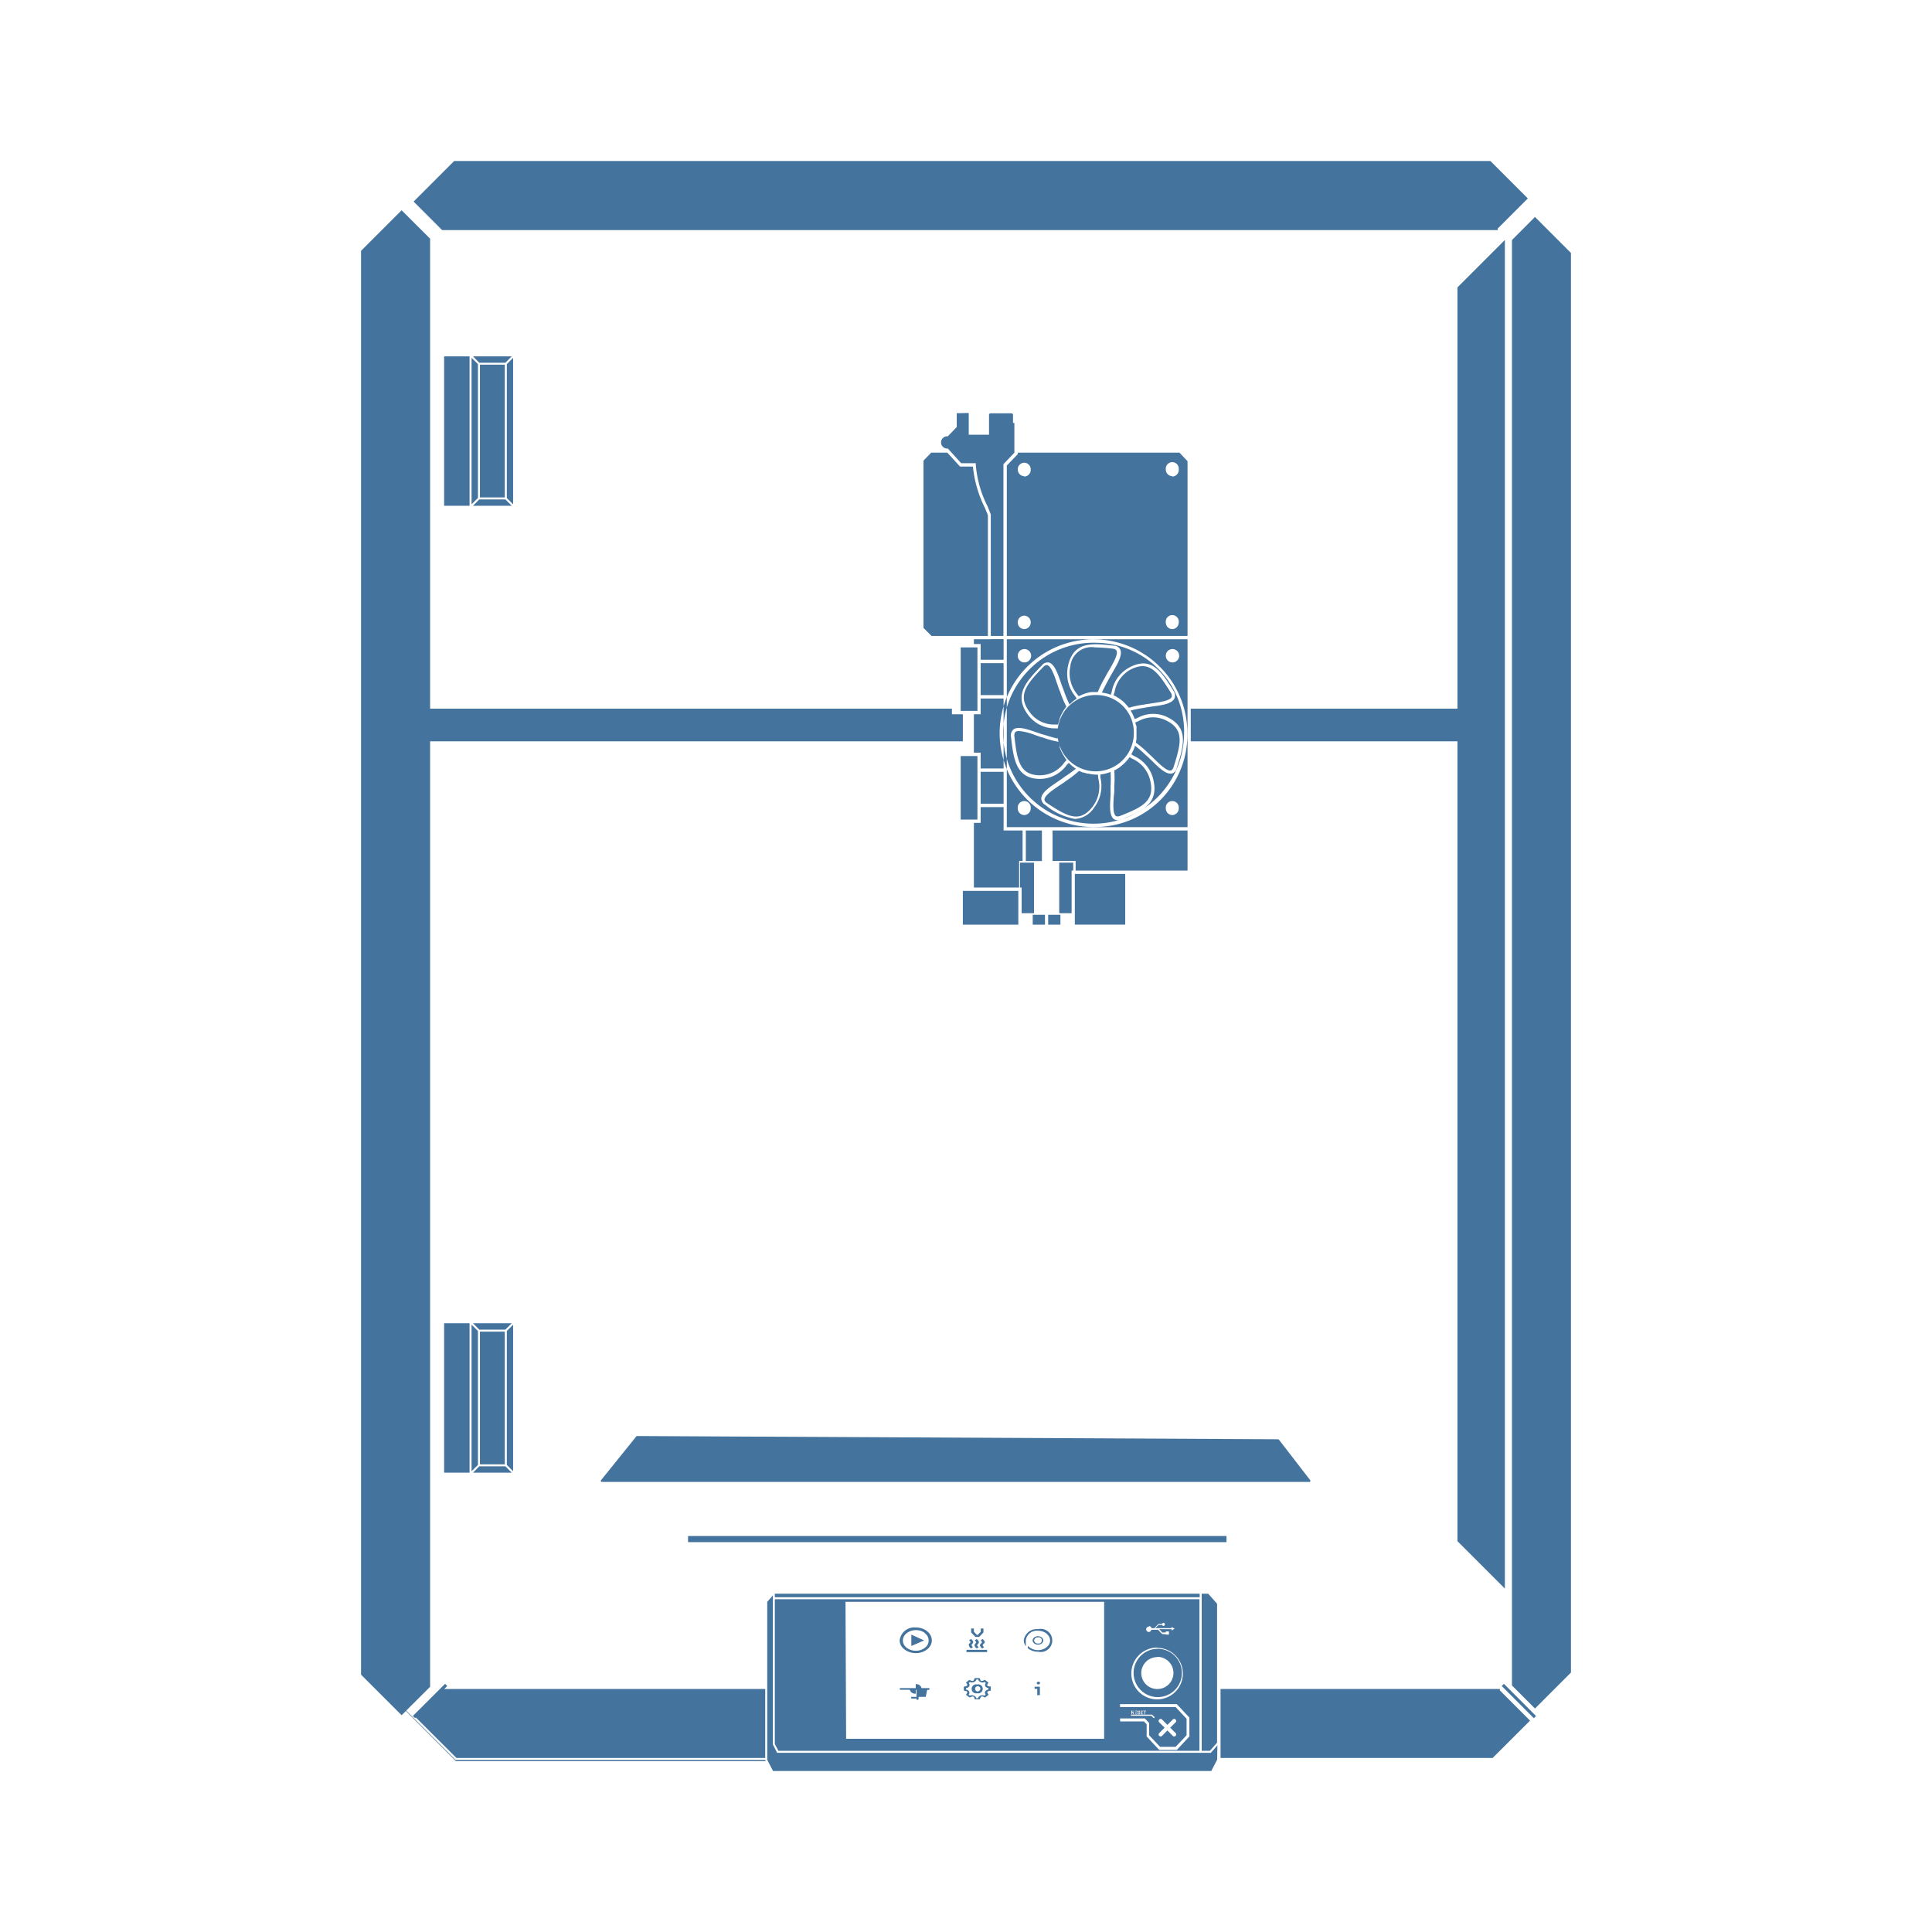 <?xml version="1.0" encoding="UTF-8"?>
<svg width="24px" fill="#44739e" height="24px" viewBox="0 0 24 24" version="1.1" xmlns="http://www.w3.org/2000/svg" xmlns:xlink="http://www.w3.org/1999/xlink">
            <path d="M 5.954,16.517 H 6.278 L 6.357,16.438 H 5.876 Z M 5.876,18.294 H 6.357 L 6.278,18.215 H 5.954 Z m 0.498,-1.838 -0.031,0.031 -0.047,0.047 v 1.664 l 0.047,0.047 0.031,0.031 z m -0.516,1.82 0.031,-0.031 0.048,-0.047 V 16.534 L 5.889,16.487 5.858,16.456 Z M 5.517,16.438 h 0.316 v 1.856 h -0.316 z m 0.445,0.104 h 0.309 v 1.649 h -0.309 z M 6.357,4.427 H 5.876 L 5.954,4.506 H 6.278 Z M 6.278,6.204 H 5.954 L 5.876,6.283 H 6.357 Z M 6.374,4.445 6.296,4.523 V 6.187 L 6.307,6.198 6.374,6.265 Z M 5.858,6.265 5.925,6.198 5.937,6.187 V 4.523 L 5.858,4.445 Z M 5.962,4.53 h 0.309 v 1.649 h -0.309 z M 5.517,4.427 h 0.316 v 1.856 h -0.316 z M 18.694,19.734 V 2.981 L 18.105,3.57 v 5.233 h -3.313 v 0.406 h 3.313 v 9.936 z m -0.039,1.21 0.027,-0.027 0.399,0.4 -0.027,0.027 z M 5.492,20.954 5.138,21.307 5.13,21.316 5.143,21.33 5.157,21.343 5.166,21.335 5.67,21.838 H 9.506 V 20.981 H 5.519 L 5.544,20.956 5.556,20.944 5.529,20.917 5.517,20.929 Z m 4.133,-1.156 h 5.278 v 0.043 H 9.625 Z m 3.275,1.093 c -0.012,0 -0.021,0.007 -0.021,0.016 a 0.019,0.019 0 0 0 0.021,0.017 0.019,0.019 0 0 0 0.02,-0.017 0.018,0.018 0 0 0 -0.02,-0.016 z m -0.048,0.088 h 0.033 v 0.079 h 0.033 v -0.105 h -0.066 z m -0.689,-0.644 0.054,-0.056 V 20.23 h -0.034 v 0.04 l -0.037,0.039 H 12.135 L 12.098,20.27 v -0.04 h -0.034 v 0.049 l 0.054,0.056 z m -0.157,0.16 h 0.256 v 0.028 H 12.006 Z M 12.233,20.4 c 0,-0.013 -0.011,-0.025 -0.027,-0.04 l -0.024,0.018 c 0.023,0.021 0.021,0.024 0,0.042 a 0.024,0.024 0 0 0 -0.008,0.018 c 0,0.015 0.015,0.03 0.028,0.041 l 0.023,-0.018 v 0 C 12.205,20.445 12.202,20.436 12.22,20.418 A 0.024,0.024 0 0 0 12.233,20.4 Z m -0.073,0 c 0,-0.013 -0.011,-0.025 -0.027,-0.04 l -0.024,0.018 c 0.023,0.021 0.021,0.024 0.005,0.042 a 0.024,0.024 0 0 0 -0.008,0.018 c 0,0.015 0.015,0.03 0.028,0.041 l 0.023,-0.018 v 0 C 12.136,20.445 12.134,20.436 12.151,20.418 A 0.022,0.022 0 0 0 12.16,20.4 Z m -0.839,-0.094 v 0.141 l 0.159,-0.069 z m 0.714,0.131 a 0.062,0.062 0 0 0 0.028,0.041 l 0.023,-0.018 v 0 c -0.02,-0.016 -0.022,-0.025 -0.005,-0.043 a 0.026,0.026 0 0 0 0.009,-0.018 c 0,-0.013 -0.012,-0.025 -0.027,-0.04 l -0.024,0.018 c 0.023,0.021 0.021,0.024 0,0.042 a 0.024,0.024 0 0 0 -0.004,0.018 z m -0.518,0.052 c 0.125,-0.1 0.036,-0.272 -0.141,-0.272 a 0.183,0.183 0 0 0 -0.2,0.159 c 0,0.141 0.215,0.213 0.341,0.113 z m -0.028,-0.2 v 0 a 0.11,0.11 0 0 1 0,0.18 c -0.1,0.08 -0.273,0.023 -0.273,-0.09 0,-0.113 0.172,-0.172 0.273,-0.093 z m 1.451,0.126 a 0.045,0.045 0 0 0 0,-0.074 c -0.041,-0.033 -0.112,-0.009 -0.112,0.037 0,0.046 0.072,0.07 0.112,0.037 z m -0.094,-0.037 a 0.044,0.044 0 0 1 0.048,-0.038 0.039,0.039 0 1 1 0,0.076 0.044,0.044 0 0 1 -0.048,-0.038 z m 0.048,-0.14 a 0.161,0.161 0 0 0 -0.176,0.14 0.116,0.116 0 0 0 0.025,0.071 v -0.071 a 0.137,0.137 0 0 1 0.151,-0.12 c 0.134,0 0.2,0.13 0.107,0.205 a 0.176,0.176 0 0 1 -0.233,-0.018 v 0.03 a 0.194,0.194 0 0 0 0.126,0.043 0.144,0.144 0 1 0 0,-0.28 z m -0.63,0.7 c 0,-0.008 0,-0.013 0.015,-0.036 l -0.043,-0.034 c -0.029,0.01 -0.035,0.015 -0.046,0.012 -0.011,-0.003 -0.01,-0.01 -0.021,-0.034 h -0.061 c -0.01,0.024 -0.011,0.03 -0.021,0.034 -0.01,0.004 -0.017,0 -0.045,-0.012 L 12,20.9 c 0.014,0.023 0.019,0.028 0.015,0.036 -0.004,0.008 -0.012,0.009 -0.042,0.017 V 21 c 0.03,0.008 0.038,0.009 0.042,0.017 0.004,0.008 0,0.013 -0.015,0.036 l 0.044,0.034 c 0.028,-0.01 0.034,-0.015 0.045,-0.012 0.011,0.003 0.01,0.01 0.021,0.034 h 0.061 c 0.011,-0.024 0.011,-0.03 0.022,-0.034 0.011,-0.004 0.016,0 0.045,0.012 l 0.043,-0.034 C 12.267,21.03 12.262,21.025 12.266,21.017 12.27,21.009 12.278,21.008 12.308,21 v -0.049 c -0.032,-0.004 -0.04,-0.005 -0.044,-0.013 z m 0.014,0.05 a 0.056,0.056 0 0 0 -0.04,0.024 0.036,0.036 0 0 0 0.007,0.04 l -0.015,0.012 a 0.068,0.068 0 0 0 -0.051,0 0.047,0.047 0 0 0 -0.03,0.032 h -0.021 a 0.049,0.049 0 0 0 -0.031,-0.032 0.065,0.065 0 0 0 -0.05,0 L 12.032,21.052 A 0.036,0.036 0 0 0 12.039,21.012 0.056,0.056 0 0 0 12,20.988 v -0.017 a 0.056,0.056 0 0 0 0.041,-0.024 0.036,0.036 0 0 0 -0.007,-0.04 l 0.015,-0.012 a 0.065,0.065 0 0 0 0.05,0 0.049,0.049 0 0 0 0.031,-0.032 h 0.021 a 0.047,0.047 0 0 0 0.03,0.032 0.068,0.068 0 0 0 0.051,0 l 0.015,0.012 a 0.036,0.036 0 0 0 -0.007,0.04 0.056,0.056 0 0 0 0.04,0.024 z m -0.139,-0.063 a 0.056,0.056 0 1 0 0,0.109 0.056,0.056 0 1 0 0,-0.109 z m 0,0.087 a 0.033,0.033 0 1 1 0.04,-0.033 0.038,0.038 0 0 1 -0.04,0.033 z M 11.562,20.97 h -0.013 v 0 0 0 0 0 0 0 0 0 0 0 0 0 0 0 h -0.01 v 0 h -0.134 v -0.01 a 0.012,0.012 0 0 0 -0.013,-0.011 0.013,0.013 0 0 0 -0.014,0.011 v 0.01 h -0.134 v 0 h -0.01 v 0 h -0.005 v 0 0 0 0 0 0 0 0 0 0 0 H 11.19 c -0.008,0 -0.014,0.005 -0.014,0.01 a 0.013,0.013 0 0 0 0.014,0.011 h 0.01 v 0 0 0 0 0 0 0 0 0 0 0 0 0 0 0 h 0.005 v 0 h 0.01 v 0 h 0.134 v 0.011 c 0,0.006 0.006,0.01 0.014,0.01 0.008,0 0.013,0 0.013,-0.01 v -0.01 h 0.134 v 0 h 0.01 v 0 0 0 0 0 0 0 0 0 0 0 0 0 h 0.013 a 0.011,0.011 0 1 0 0,-0.021 z m -0.04,0 h -0.033 a 0.011,0.011 0 1 0 0,0.021 h 0.033 v 0 0 0 0 0 0 0 0 0 0 0 0 0 0 0 0 0 h -0.01 v 0 h -0.1 v -0.026 a 0.012,0.012 0 0 0 -0.013,-0.011 0.013,0.013 0 0 0 -0.014,0.011 V 21.1 h -0.1 v 0 h -0.011 v 0 0 0 0 0 0 0 0 0 0 0 0 0 0 0 0 0 h 0.033 c 0.008,0 0.014,0 0.014,-0.01 a 0.013,0.013 0 0 0 -0.014,-0.011 h -0.033 v 0 0 0 0 0 0 0 0 0 0 0 0 0 0 0 0 0 0 0 0 0 h 0.11 v 0.026 a 0.013,0.013 0 0 0 0.014,0.011 0.012,0.012 0 0 0 0.013,-0.011 V 21.079 H 11.5 v 0 0 0 0 0 0 0 0 0 0 0 0 0 0 0 0 0 0 0 z m -0.146,0.069 V 20.98 H 11.3 a 0.067,0.067 0 0 0 0.076,0.059 z m 0,-0.118 v 0.059 h 0.074 a 0.068,0.068 0 0 0 -0.074,-0.059 z m 3.552,-1.055 v 1.883 h 0.102 l 0.089,-0.101 v -1.726 l -0.11,-0.124 h -0.081 z m -0.024,1.908 H 9.654 L 9.601,21.67 v -1.804 -0.047 l -0.07,0.079 v 1.963 L 9.603,22 h 5.444 l 0.073,-0.141 0.003,-0.177 -0.082,0.092 z m -0.527,-0.692 a 0.3,0.3 0 1 0 -0.295,-0.3 0.3,0.3 0 0 0 0.295,0.3 z m 0,-0.5 a 0.2,0.2 0 1 1 -0.2,0.2 0.2,0.2 0 0 1 0.2,-0.197 z m -4.752,1.082 0.044,0.085 H 14.9 V 19.866 H 9.625 Z M 14.274,20.2 a 0.033,0.033 0 0 1 0.031,0.026 h 0.023 a 0.021,0.021 0 0 0 0.012,0 l 0.041,-0.044 v 0 a 0.04,0.04 0 0 1 0.024,-0.01 h 0.032 a 0.019,0.019 0 0 1 0.018,-0.013 0.02,0.02 0 0 1 0,0.039 0.02,0.02 0 0 1 -0.019,-0.013 h -0.032 -0.012 l -0.039,0.04 h 0.2 V 20.21 l 0.039,0.022 v 0 l -0.039,0.023 V 20.238 H 14.4 l 0.038,0.041 a 0.021,0.021 0 0 0 0.012,0 h 0.032 v -0.013 h 0.039 v 0.039 H 14.482 V 20.3 h -0.031 a 0.036,0.036 0 0 1 -0.024,-0.011 l -0.041,-0.043 h -0.012 -0.072 a 0.033,0.033 0 0 1 -0.031,0.027 0.033,0.033 0 0 1 0,-0.066 z m 0.1,0.27 a 0.32,0.32 0 1 1 -0.32,0.32 0.321,0.321 0 0 1 0.323,-0.323 z m -0.461,0.877 h 0.309 l 0.053,0.057 v 0.152 l 0.136,0.144 h 0.193 l 0.136,-0.144 v -0.205 l -0.136,-0.145 h -0.691 v -0.037 h 0.705 l 0.157,0.167 v 0.235 l -0.156,0.167 H 14.4 L 14.244,21.571 V 21.419 L 14.21,21.384 h -0.294 z m 0.173,-0.053 h -0.008 l -0.009,-0.017 h -0.007 v 0.017 h -0.008 v -0.043 h 0.025 a 0.011,0.011 0 0 1 0.006,0.011 0.011,0.011 0 0 1 -0.008,0.012 v 0 z m -0.03,0.006 h 0.249 0.006 l 0.031,0.03 v 0.012 H 14.336 14.33 L 14.302,21.314 H 14.056 A 0.009,0.009 0 0 1 14.048,21.305 0.009,0.009 0 0 1 14.059,21.3 Z m 0.064,-0.031 v 0.006 H 14.1 v 0.013 h 0.021 v 0.006 H 14.1 v -0.043 h 0.028 v 0.006 H 14.1 v 0.012 z m 0.027,0.007 h -0.006 c -0.007,0 -0.011,-0.006 -0.011,-0.012 0,-0.006 0.005,-0.013 0.015,-0.013 0.01,0 0.015,0 0.015,0.012 h -0.008 c 0,0 0,-0.006 -0.007,-0.006 -0.007,0 -0.007,0 -0.007,0.006 0,0.006 0,0 0.006,0.006 h 0.006 q 0.012,0 0.012,0.012 c 0,0.009 -0.006,0.014 -0.017,0.014 a 0.015,0.015 0 0 1 -0.017,-0.014 h 0.008 a 0.009,0.009 0 0 0 0.009,0.008 c 0.006,0 0.009,0 0.009,-0.007 0,-0.007 10e-4,-0.008 -0.004,-0.009 z m 0.049,-0.007 v 0.006 H 14.18 v 0.013 h 0.02 v 0.006 H 14.172 V 21.251 H 14.2 v 0.006 h -0.02 v 0.012 z m 0.007,-0.012 v -0.006 h 0.035 v 0.006 h -0.014 v 0.037 h -0.008 v -0.037 z m 0.2,0.141 a 0.025,0.025 0 1 1 0.035,-0.035 l 0.064,0.064 0.064,-0.064 a 0.025,0.025 0 1 1 0.035,0.035 l -0.064,0.064 0.064,0.064 a 0.025,0.025 0 1 1 -0.035,0.035 l -0.064,-0.065 -0.064,0.065 a 0.025,0.025 0 1 1 -0.035,-0.035 l 0.064,-0.064 z m -3.9,-1.5 h 3.213 V 21.6 h -3.205 z m 3.57,1.355 h -0.008 v 0.015 h 0.007 c 0.005,0 0.009,0 0.009,-0.008 A 0.007,0.007 0 0 0 14.073,21.253 Z M 19.068,2.695 18.782,2.982 v 17.955 l 0.286,0.287 0.447,-0.447 V 3.142 Z M 18.605,2.858 V 2.839 L 18.979,2.465 18.514,2 H 5.642 L 5.138,2.504 5.492,2.858 Z m 0.027,18.123 h -3.47 v 0.857 h 3.38 l 0.465,-0.464 -0.375,-0.375 z M 8.547,19.081 H 15.236 v 0.076 H 8.547 Z M 16.277,18.4 a 0.012,0.012 0 0 0 0,-0.011 l -0.386,-0.5 c -0.008,-0.01 -0.012,-0.01 -0.014,-0.01 l -7.962,-0.04 a 0.012,0.012 0 0 0 -0.011,0.005 l -0.438,0.544 a 0.013,0.013 0 0 0 0.01,0.021 h 8.787 A 0.011,0.011 0 0 0 16.277,18.4 Z m -2.925,-7.544 h 0.626 v 0.63 h -0.626 z m -1.391,0.211 h 0.689 v 0.42 h -0.689 z m 0.848,0.277 h 0.036 V 10.716 H 12.68 12.671 v 0.309 h 0.02 v 0.319 z m 0.503,0 v -0.529 h 0.02 v -0.099 h -0.174 v 0.628 h 0.036 z M 11.885,5.133 V 5.305 L 11.774,5.42 h -0.008 a 0.076,0.076 0 0 0 0,0.152 h 0.009 l 0.165,0.182 h 0.182 v 0.021 a 1.375,1.375 0 0 0 0.146,0.515 l 0.04,0.1 V 6.398 7.9 h 0.157 V 5.766 l 0.136,-0.142 v -0.37 h -0.017 v -0.1 a 0.021,0.021 0 0 0 -0.021,-0.02 h -0.256 a 0.02,0.02 0 0 0 -0.021,0.02 V 5.4 H 12.034 V 5.13 Z m 2.867,0.596 -0.1,-0.106 H 12.644 V 5.641 L 12.507,5.783 V 7.9 h 2.245 z m -2.029,2.086 a 0.082,0.082 0 0 1 -0.08,-0.084 0.082,0.082 0 0 1 0.08,-0.083 0.082,0.082 0 0 1 0.081,0.083 0.083,0.083 0 0 1 -0.081,0.084 z m 0,-1.9 a 0.082,0.082 0 0 1 -0.08,-0.084 0.082,0.082 0 0 1 0.08,-0.083 0.082,0.082 0 0 1 0.081,0.083 0.083,0.083 0 0 1 -0.081,0.089 z m 1.839,1.9 a 0.082,0.082 0 0 1 -0.08,-0.084 0.081,0.081 0 1 1 0.161,0 0.083,0.083 0 0 1 -0.081,0.084 z m 0,-1.9 a 0.082,0.082 0 0 1 -0.08,-0.084 0.081,0.081 0 1 1 0.161,0 0.083,0.083 0 0 1 -0.081,0.089 z m -2.38,3.673 h 0.285 v 0.396 H 12.182 Z M 11.934,10.181 h 0.208 V 10.026 9.546 9.392 h -0.208 z m 0.248,-1.943 h 0.285 v 0.397 H 12.182 Z M 12.142,8.677 V 8.196 8.042 h -0.208 v 0.789 h 0.208 z m 0.879,2.687 h 0.152 v 0.123 h -0.152 z m -0.192,0 h 0.152 v 0.123 H 12.829 Z M 11.472,5.722 V 7.8 l 0.1,0.1 h 0.7 V 6.4 L 12.234,6.307 A 1.458,1.458 0 0 1 12.086,5.796 h -0.16 L 11.768,5.623 h -0.2 z m 2.157,2.912 a 0.474,0.474 0 1 0 0.456,0.474 0.465,0.465 0 0 0 -0.456,-0.474 z m 0.01,0.989 h -0.01 A 0.484,0.484 0 0 1 13.521,9.61 H 13.509 A 0.306,0.306 0 0 1 13.466,9.597 H 13.451 L 13.411,9.578 H 13.402 A 1.215,1.215 0 0 1 13.25,9.696 L 13.216,9.721 13.157,9.76 c -0.077,0.052 -0.182,0.122 -0.182,0.174 0,0 0,0.022 0.032,0.043 0.254,0.167 0.406,0.252 0.567,0.042 a 0.407,0.407 0 0 0 0.07,-0.345 z M 13.216,9.391 13.209,9.38 C 13.201,9.367 13.194,9.354 13.187,9.34 L 13.18,9.325 C 13.174,9.312 13.169,9.297 13.164,9.283 V 9.27 A 0.494,0.494 0 0 1 13.149,9.215 v 0 A 1.165,1.165 0 0 1 12.967,9.166 L 12.925,9.154 12.858,9.131 a 0.744,0.744 0 0 0 -0.2,-0.05 0.07,0.07 0 0 0 -0.044,0.012 c 0,0 -0.017,0.015 -0.013,0.053 0.035,0.309 0.068,0.485 0.322,0.485 v 0 a 0.373,0.373 0 0 0 0.3,-0.161 l 0.026,-0.028 v 0 A 0.5,0.5 0 0 1 13.216,9.391 Z M 13.161,8.941 V 8.935 A 0.38,0.38 0 0 1 13.179,8.888 L 13.186,8.874 C 13.192,8.861 13.199,8.85 13.205,8.838 l 0.01,-0.017 0.03,-0.041 V 8.774 A 1.213,1.213 0 0 1 13.171,8.599 L 13.153,8.554 13.129,8.485 C 13.099,8.396 13.057,8.273 13.008,8.262 H 13.001 A 0.064,0.064 0 0 0 12.96,8.285 C 12.747,8.505 12.634,8.64 12.794,8.85 A 0.368,0.368 0 0 0 13.107,9 h 0.037 A 0.424,0.424 0 0 1 13.161,8.941 Z M 13.4,8.649 13.413,8.643 13.446,8.628 13.466,8.62 13.5,8.609 13.52,8.604 a 0.311,0.311 0 0 1 0.044,-0.007 h 0.026 0.035 0.012 A 1.3,1.3 0 0 1 13.72,8.428 l 0.024,-0.044 c 0.01,-0.019 0.023,-0.04 0.036,-0.063 0.047,-0.081 0.112,-0.192 0.09,-0.238 0,0 -0.009,-0.02 -0.046,-0.025 A 2.164,2.164 0 0 0 13.603,8.042 0.265,0.265 0 0 0 13.296,8.279 0.41,0.41 0 0 0 13.38,8.623 Z m 0.645,-0.332 a 0.394,0.394 0 0 0 -0.2,0.282 l -0.012,0.037 0.012,0.007 a 0.268,0.268 0 0 1 0.033,0.018 l 0.021,0.013 0.024,0.017 0.022,0.017 0.019,0.017 0.036,0.039 0.017,0.02 0.007,0.008 a 1.139,1.139 0 0 1 0.179,-0.038 l 0.048,-0.009 c 0.02,0 0.044,-0.007 0.069,-0.01 0.09,-0.013 0.214,-0.03 0.235,-0.077 0,0 0.009,-0.021 -0.011,-0.054 C 14.379,8.341 14.276,8.2 14.045,8.317 Z m 0.073,0.706 v 0.022 c 0,0.013 0,0.026 0,0.039 v 0.024 c 0,0.018 0,0.036 0,0.053 v 0.015 a 0.307,0.307 0 0 1 -0.007,0.042 v 0.008 a 1.266,1.266 0 0 1 0.145,0.123 l 0.033,0.031 c 0.016,0.014 0.033,0.031 0.051,0.049 0.067,0.065 0.158,0.155 0.206,0.142 0,0 0.021,-0.006 0.033,-0.043 0.094,-0.3 0.136,-0.47 -0.1,-0.582 A 0.37,0.37 0 0 0 14.139,8.96 L 14.105,8.973 V 8.986 Z M 14.023,9.42 14,9.446 13.981,9.468 13.963,9.485 13.934,9.511 13.901,9.537 13.883,9.548 A 0.279,0.279 0 0 1 13.85,9.567 h -0.008 a 1.439,1.439 0 0 1 0,0.2 v 0.041 c 0,0.022 0,0.046 -0.005,0.073 -0.007,0.094 -0.016,0.224 0.024,0.255 0,0 0.017,0.013 0.052,0 0.282,-0.111 0.438,-0.187 0.374,-0.446 A 0.392,0.392 0 0 0 14.063,9.424 L 14.031,9.405 Z m 0.729,-1.479 h -2.245 v 2.334 h 2.245 z m -0.19,0.122 a 0.083,0.083 0 1 1 -0.08,0.083 0.082,0.082 0 0 1 0.08,-0.083 z m -1.839,0 a 0.083,0.083 0 1 1 -0.08,0.083 0.082,0.082 0 0 1 0.08,-0.083 z m 0,2.062 a 0.082,0.082 0 0 1 -0.08,-0.084 0.081,0.081 0 1 1 0.161,0 0.083,0.083 0 0 1 -0.081,0.084 z m 1.839,0 a 0.082,0.082 0 0 1 -0.08,-0.084 0.081,0.081 0 1 1 0.161,0 0.083,0.083 0 0 1 -0.081,0.084 z m -0.933,0.148 a 1.166,1.166 0 1 1 1.121,-1.165 1.145,1.145 0 0 1 -1.121,1.165 z m 0,-2.288 a 1.124,1.124 0 1 0 1.08,1.123 1.1,1.1 0 0 0 -1.08,-1.123 z m 0.961,0.69 c -0.031,0.068 -0.156,0.086 -0.267,0.1 l -0.067,0.01 -0.049,0.009 a 1.5,1.5 0 0 0 -0.162,0.033 0.506,0.506 0 0 1 0.05,0.105 L 14.128,8.92 a 0.4,0.4 0 0 1 0.37,-0.013 c 0.279,0.133 0.205,0.365 0.12,0.633 a 0.091,0.091 0 0 1 -0.061,0.07 h -0.019 c -0.067,0 -0.15,-0.082 -0.224,-0.155 L 14.264,9.407 14.23,9.377 A 1.562,1.562 0 0 0 14.1,9.264 0.482,0.482 0 0 1 14.053,9.37 l 0.03,0.019 a 0.428,0.428 0 0 1 0.243,0.291 c 0.076,0.309 -0.144,0.4 -0.4,0.5 a 0.129,0.129 0 0 1 -0.045,0.009 0.072,0.072 0 0 1 -0.045,-0.015 c -0.058,-0.044 -0.048,-0.176 -0.04,-0.292 0,-0.025 0,-0.05 0,-0.071 V 9.77 a 1.7,1.7 0 0 0 0,-0.181 0.483,0.483 0 0 1 -0.127,0.032 v 0.036 a 0.442,0.442 0 0 1 -0.078,0.376 0.3,0.3 0 0 1 -0.238,0.14 A 0.786,0.786 0 0 1 12.986,10 0.094,0.094 0 0 1 12.935,9.922 c 0,-0.075 0.107,-0.146 0.2,-0.209 l 0.057,-0.039 0.034,-0.025 a 1.669,1.669 0 0 0 0.139,-0.1 0.474,0.474 0 0 1 -0.088,-0.073 l -0.025,0.026 a 0.411,0.411 0 0 1 -0.33,0.174 v 0 c -0.3,0 -0.331,-0.242 -0.363,-0.522 a 0.1,0.1 0 0 1 0.027,-0.09 c 0.056,-0.047 0.176,-0.006 0.282,0.031 l 0.065,0.022 0.042,0.012 c 0.075,0.023 0.133,0.04 0.164,0.046 0,-0.021 0,-0.041 0,-0.062 A 0.462,0.462 0 0 1 13.144,9.048 H 13.109 A 0.411,0.411 0 0 1 12.774,8.884 c -0.19,-0.25 -0.023,-0.421 0.17,-0.62 A 0.089,0.089 0 0 1 13.029,8.23 c 0.07,0.017 0.112,0.141 0.15,0.25 0.008,0.024 0.016,0.047 0.024,0.067 l 0.017,0.046 a 1.642,1.642 0 0 0 0.066,0.159 0.481,0.481 0 0 1 0.089,-0.073 L 13.357,8.65 a 0.447,0.447 0 0 1 -0.09,-0.376 c 0.067,-0.31 0.3,-0.284 0.571,-0.253 a 0.088,0.088 0 0 1 0.078,0.047 c 0.032,0.067 -0.034,0.18 -0.092,0.279 L 13.789,8.408 13.765,8.452 C 13.729,8.521 13.7,8.574 13.688,8.604 A 0.513,0.513 0 0 1 13.799,8.63 L 13.81,8.595 a 0.428,0.428 0 0 1 0.224,-0.306 c 0.273,-0.141 0.394,0.054 0.548,0.3 a 0.1,0.1 0 0 1 0.008,0.086 z m -1.93,2.02 h 0.043 v -0.378 h -0.236 v -0.291 h -0.285 v 0.196 h -0.084 v 0.803 H 12.66 Z M 12.182,9.546 h 0.285 V 8.677 H 12.182 V 8.873 H 12.098 V 9.35 h 0.084 z m 0.285,-1.35 V 7.941 7.94 H 12.31 V 7.941 H 12.098 V 8 h 0.084 v 0.196 z m 0.276,2.121 h 0.2 v 0.379 h -0.2 z m 2.009,0.498 v -0.498 h -1.677 v 0.378 h 0.287 v 0.12 h 0.657 z M 9.506,21.863 H 5.659 L 5.143,21.347 v 0 L 5.046,21.25 5.343,20.954 V 18.319 16.413 9.209 h 6.618 V 8.873 H 11.825 V 8.803 H 5.343 V 6.308 4.402 2.965 L 4.989,2.612 4.485,3.116 v 5.687 0.406 11.594 l 0.504,0.504 0.053,-0.052 0.622,0.623 H 9.512 L 9.506,21.867 Z"/>

</svg>
